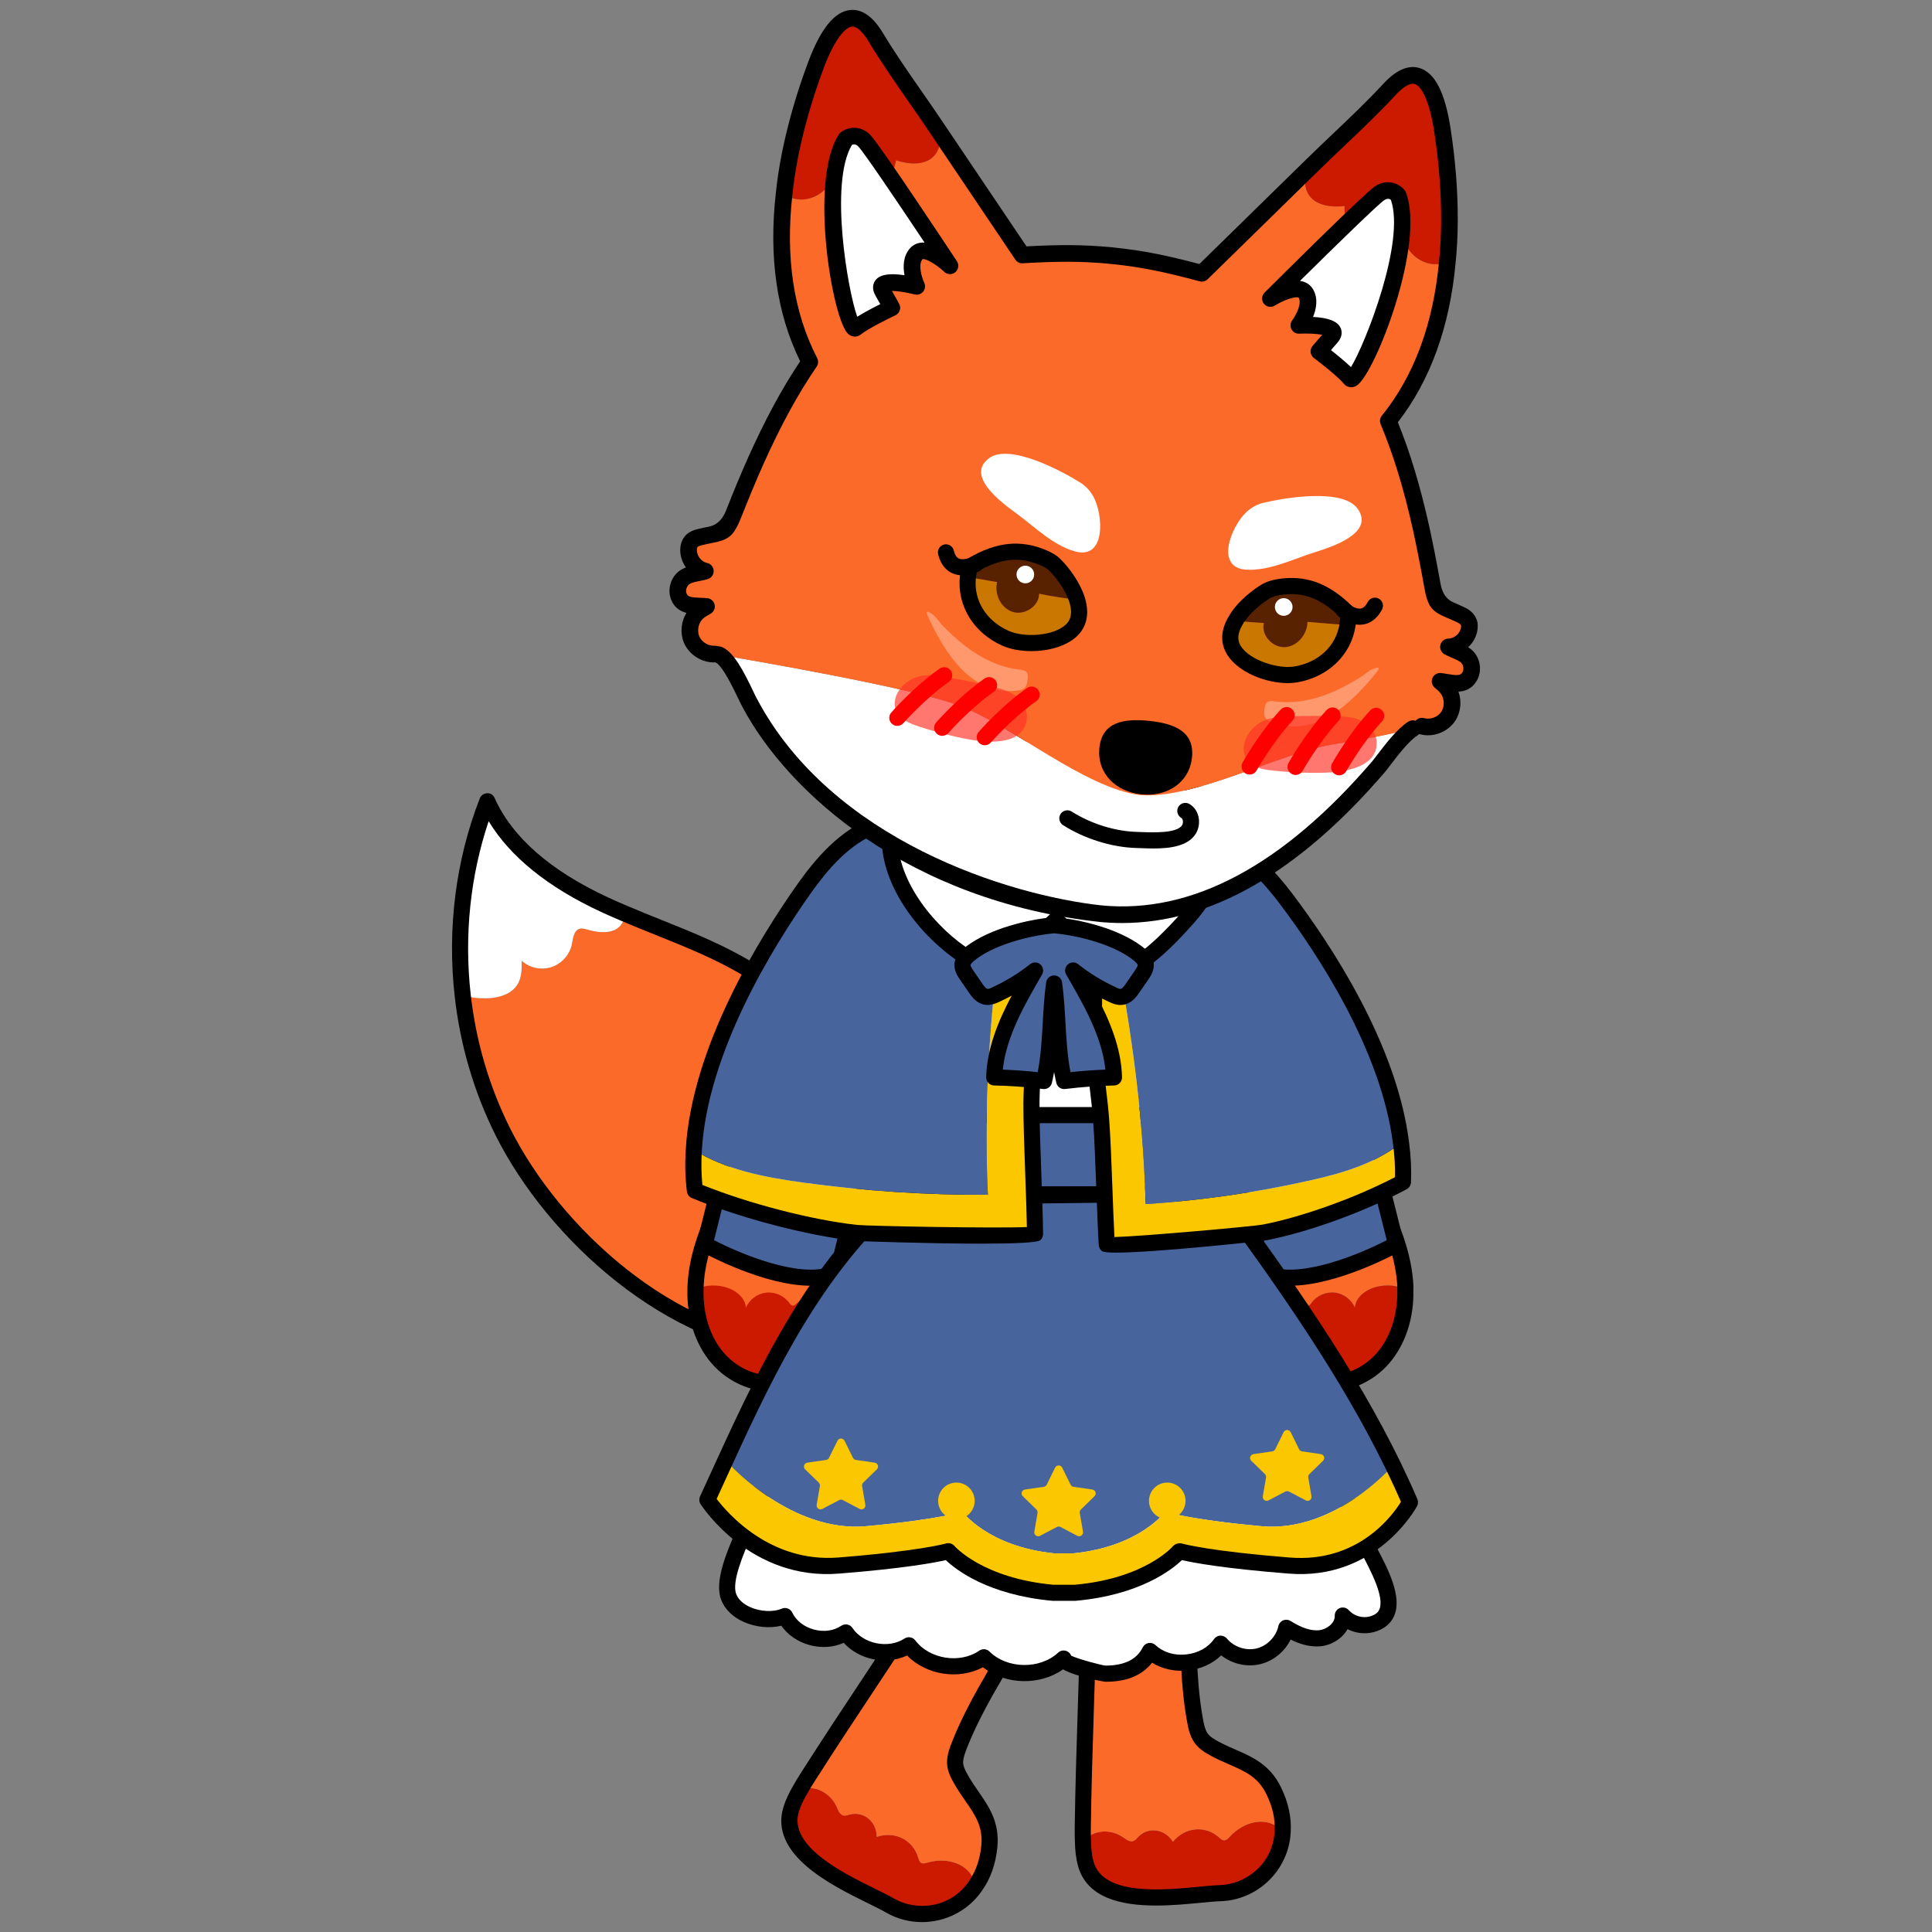 <?xml version="1.0" encoding="UTF-8"?>
<svg xmlns="http://www.w3.org/2000/svg" version="1.1" viewBox="0 0 390 390">
  <rect x="0" y="0" width="390" height="390" fill="#808080" stroke="none"/>
  <defs>
    <style>
      .cls-1 {
        fill: #582200;
      }

      .cls-2 {
        fill: #48649c;
      }

      .cls-3 {
        fill: #ff986c;
      }

      .cls-4 {
        fill: #ff3024;
      }

      .cls-5 {
        fill: #fc6a2a;
      }

      .cls-6 {
        fill: #0d265a;
      }

      .cls-7 {
        fill: #fff;
      }

      .cls-8 {
        fill: #cc1a00;
      }

      .cls-9 {
        opacity: .66;
      }

      .cls-10 {
        fill: red;
      }

      .cls-11 {
        fill: #c97700;
      }

      .cls-12 {
        fill: #fbc700;
      }
    </style>
  </defs>
  <!-- Generator: Adobe Illustrator 28.7.1, SVG Export Plug-In . SVG Version: 1.2.0 Build 142)  -->
  <g>
    <g id="_레이어_1" data-name="레이어_1">
      <g>
        <path class="cls-6" d="M281.433,237.304s-24,23.34-51.227,24.935v-93.165s47.18,49.141,47.18,49.141l4.048,19.089Z"/>
        <path d="M230.206,263.864c-.414,0-.812-.156-1.115-.442-.325-.307-.511-.736-.511-1.183v-93.166c0-.664.404-1.261,1.019-1.508.615-.249,1.32-.098,1.78.382l47.18,49.141c.21.22.356.492.418.791l4.047,19.087c.116.545-.057,1.111-.456,1.5-.998.971-24.75,23.782-52.266,25.394-.032.003-.064.003-.095.003ZM231.832,173.114v87.37c23.177-2.165,43.936-20.191,47.821-23.742l-3.76-17.735-44.06-45.893Z"/>
      </g>
      <g>
        <g>
          <g>
            <path class="cls-5" d="M264.768,262.977c-.188.251-.379.56-.671.573-.322.04-.571-.177-.792-.392-1.632-1.484-3.947-2.164-6.115-1.818-.264.044-.528.087-.766.19.027-1.015.025-2.032.021-3.02-.208-12.559-6.423-24.171-9.116-36.431-1.067-4.88,1.639-7.607,6.526-7.744,3.751-.084,5.807,2.15,8.279,4.726,6.921,7.236,12.675,15.599,16.941,24.634,2.317,4.862,4.211,10.02,4.583,15.385.037.38.045.758.025,1.134-2.129-.902-4.622-.981-6.789-.142-1.694.691-3.31,2.083-3.381,3.909-.694-1.636-2.311-2.858-4.073-3.042-1.789-.215-3.635.613-4.672,2.037Z"/>
            <path class="cls-8" d="M264.098,263.549c.291-.013.482-.322.671-.573,1.037-1.424,2.883-2.252,4.672-2.037,1.762.184,3.379,1.406,4.073,3.042.072-1.826,1.688-3.218,3.381-3.909,2.167-.839,4.66-.76,6.789.142.131,5.003-1.226,10.127-4.485,13.927-3.507,4.076-9.377,6.251-14.484,4.575-2.996-.978-5.516-3.208-6.87-6.042-1.641-3.431-1.515-7.287-1.419-11.144.238-.103.502-.147.766-.19,2.168-.345,4.484.334,6.115,1.818.22.215.47.433.792.392Z"/>
          </g>
          <path d="M268.291,280.895c-1.397,0-2.776-.206-4.085-.635-3.415-1.114-6.27-3.623-7.83-6.886-1.782-3.726-1.68-7.777-1.581-11.696l.005-.191c.025-1,.024-2.001.02-2.972-.126-7.621-2.523-14.822-5.061-22.446-1.474-4.427-2.998-9.005-4.017-13.641-.75-3.427.216-5.581,1.158-6.788,1.432-1.831,3.823-2.846,6.909-2.932,4.436-.143,6.794,2.408,9.333,5.054,7.248,7.576,13.047,16.01,17.403,25.237,2.895,6.076,4.401,11.151,4.735,15.965.041.421.05.881.025,1.342.155,5.711-1.576,11.048-4.873,14.893-3.12,3.625-7.722,5.695-12.142,5.695ZM258.05,261.57l-.004.191c-.094,3.697-.181,7.19,1.264,10.212,1.179,2.464,3.332,4.358,5.909,5.197,4.239,1.4,9.48-.291,12.748-4.088,2.769-3.228,4.222-7.785,4.091-12.824.019-.426.012-.722-.017-1.021-.31-4.438-1.717-9.14-4.432-14.843-4.21-8.915-9.811-17.058-16.649-24.208-2.456-2.562-4.167-4.218-7.068-4.226-1.446.042-3.399.368-4.43,1.686-.745.953-.928,2.329-.544,4.088.983,4.47,2.48,8.963,3.926,13.311,2.505,7.521,5.094,15.295,5.229,23.441.004,1.021.005,2.053-.022,3.086Z"/>
        </g>
        <g>
          <path class="cls-2" d="M278.25,236.94l3.573,14.238s-17.921,9.972-26.786,5.679l-3.491-14.157,26.704-5.761Z"/>
          <path d="M260.422,259.54c-2.218,0-4.304-.355-6.093-1.22-.437-.212-.756-.603-.871-1.074l-3.49-14.155c-.106-.426-.033-.879.2-1.249.233-.373.606-.638,1.036-.73l26.703-5.761c.855-.175,1.706.344,1.92,1.193l3.572,14.237c.179.714-.144,1.461-.787,1.818-.618.344-12.609,6.941-22.19,6.941ZM256.421,255.679c6.379,2.353,18.173-2.567,23.516-5.335l-2.882-11.482-23.529,5.076,2.895,11.741Z"/>
        </g>
      </g>
      <g>
        <path class="cls-7" d="M272.038,207.607c3.351,5.934,6.798,12.078,7.489,18.858.416,4.078-.314,9.757-3.219,12.93-5.58,6.094-19.098,7.691-25.564,2.326-3.137-2.603-4.395-6.784-5.413-10.732-4.476-17.353-7.394-35.108-8.708-52.98-.242-3.294-.283-7.015,2.018-9.384,8.319-8.565,14.181,4.369,17.203,9.879,5.337,9.734,10.736,19.436,16.194,29.103Z"/>
        <path d="M261.477,246.584c-4.493,0-8.825-1.167-11.772-3.612-3.477-2.884-4.845-7.301-5.949-11.575-4.491-17.42-7.436-35.341-8.754-53.268-.287-3.906-.187-7.898,2.472-10.637,2.469-2.543,5.033-3.636,7.625-3.277,5.367.759,9.032,7.634,11.458,12.183l.712,1.324c5.303,9.671,10.749,19.458,16.185,29.085h0c3.263,5.778,6.961,12.326,7.69,19.492.433,4.245-.261,10.508-3.637,14.195-3.636,3.969-9.979,6.089-16.03,6.089ZM244.136,167.4c-1.369,0-2.792.775-4.329,2.358-1.852,1.909-1.777,5.199-1.563,8.133,1.305,17.734,4.218,35.463,8.661,52.694.97,3.76,2.146,7.621,4.876,9.884,5.553,4.604,18.197,3.432,23.328-2.17,2.48-2.707,3.193-7.812,2.801-11.67-.662-6.486-4.03-12.453-7.288-18.222h0c-5.442-9.639-10.895-19.437-16.203-29.119l-.73-1.358c-1.989-3.729-5.315-9.967-9.045-10.494-.169-.024-.337-.036-.508-.036Z"/>
      </g>
      <g>
        <g>
          <path class="cls-5" d="M115.429,190.663c-.443,2.095-2.082,3.896-4.118,4.559-2.036.663-4.431.17-6.013-1.291.04,1.577.031,3.199-.713,4.574-1.457,2.667-5.034,3.192-8.044,2.976-1.053-.08-2.12-.293-3.144-.618,1.073,9.618,3.814,19.039,8.152,27.695,10.633,21.145,34.221,42.004,58.823,43.613,25.711,1.711,22.088-30.197,15.59-46.525-4.845-12.195-13.38-22.983-24.592-29.814-7.888-4.838-16.722-7.771-25.224-11.407-.048.715-.218,1.416-.6,2.004-1.333,2.172-4.531,1.948-6.992,1.207-.523-.134-1.063-.307-1.569-.148-1.184.348-1.315,1.956-1.553,3.173Z"/>
          <path class="cls-7" d="M122.019,182.61c-9.759-4.527-19.267-11.062-23.654-20.852-4.811,12.361-6.445,25.925-4.97,39.106,1.025.324,2.091.537,3.144.618,3.01.216,6.587-.309,8.044-2.976.744-1.375.753-2.998.713-4.574,1.582,1.46,3.977,1.953,6.013,1.291,2.036-.663,3.675-2.464,4.118-4.559.238-1.217.369-2.824,1.553-3.173.506-.159,1.046.014,1.569.148,2.46.741,5.659.965,6.992-1.207.382-.588.552-1.289.6-2.004-1.4-.594-2.773-1.178-4.124-1.818Z"/>
        </g>
        <path d="M162.327,273.867c-.672,0-1.36-.024-2.065-.071-25.649-1.678-49.684-23.658-60.167-44.505-4.407-8.799-7.206-18.3-8.315-28.246-1.527-13.641.226-27.431,5.07-39.876.238-.61.819-1.019,1.474-1.035.714-.064,1.258.363,1.524.961,3.543,7.907,11.232,14.65,22.854,20.041,1.343.635,2.697,1.209,4.075,1.795,2.274.973,4.567,1.893,6.86,2.813,6.239,2.503,12.689,5.093,18.578,8.706,11.141,6.785,20.112,17.653,25.255,30.599,3.744,9.41,8.62,30.234.271,41.705-3.439,4.724-8.619,7.113-15.416,7.113ZM98.64,165.771c-3.705,11.039-4.959,23.03-3.629,34.912h0c1.068,9.564,3.755,18.697,7.99,27.149,10.066,20.016,33.041,41.12,57.474,42.719,6.634.423,11.559-1.479,14.638-5.713,6.97-9.574,3.422-28.32-.664-38.588-4.884-12.295-13.382-22.603-23.927-29.027-5.66-3.471-11.981-6.008-18.095-8.461-2.315-.93-4.631-1.859-6.923-2.839-1.417-.601-2.81-1.193-4.18-1.842-10.715-4.971-18.328-11.12-22.684-18.309Z"/>
      </g>
      <g>
        <path class="cls-6" d="M142.642,237.304s24,23.34,51.227,24.935v-93.165l-47.18,49.141-4.048,19.089Z"/>
        <path d="M193.87,263.864c-.032,0-.064,0-.095-.003-27.516-1.612-51.269-24.422-52.266-25.394-.4-.389-.573-.955-.456-1.5l4.047-19.087c.062-.299.208-.572.418-.791l47.18-49.141c.458-.48,1.16-.631,1.78-.382.615.247,1.019.844,1.019,1.508v93.166c0,.447-.185.876-.511,1.183-.303.286-.701.442-1.115.442ZM144.423,236.742c3.885,3.551,24.643,21.578,47.821,23.742v-87.37l-44.06,45.893-3.76,17.735Z"/>
      </g>
      <g>
        <g>
          <g>
            <path class="cls-5" d="M140.443,259.054c-.037.38-.044.787-.052,1.165,2.129-.902,4.622-.981,6.789-.142,1.692.662,3.31,2.083,3.381,3.909.694-1.636,2.311-2.858,4.073-3.042,1.789-.215,3.635.613,4.672,2.037.188.251.378.531.671.573.322.04.57-.206.792-.392,1.632-1.484,3.947-2.164,6.115-1.818.264.044.528.087.766.19-.027-1.015-.025-2.032-.021-3.02.208-12.559,6.423-24.171,9.116-36.431,1.067-4.88-1.641-7.636-6.526-7.744-3.751-.084-5.807,2.15-8.279,4.726-6.921,7.236-12.675,15.599-16.941,24.634-2.317,4.862-4.211,10.02-4.556,15.354Z"/>
            <path class="cls-8" d="M147.18,260.077c-2.167-.839-4.66-.76-6.789.142-.131,5.003,1.228,10.156,4.485,13.927,3.507,4.076,9.377,6.251,14.484,4.575,2.996-.978,5.516-3.208,6.87-6.042,1.641-3.431,1.514-7.316,1.419-11.144-.238-.103-.502-.147-.766-.19-2.168-.345-4.484.334-6.115,1.818-.222.187-.47.433-.792.392-.293-.042-.482-.322-.671-.573-1.037-1.424-2.883-2.252-4.672-2.037-1.762.184-3.379,1.406-4.073,3.042-.072-1.826-1.689-3.247-3.381-3.909Z"/>
          </g>
          <path d="M155.785,280.901c-4.423,0-9.024-2.072-12.141-5.695-3.299-3.819-5.032-9.156-4.877-15.028.009-.458.02-.884.058-1.281.306-4.737,1.802-9.804,4.706-15.896,4.356-9.228,10.155-17.661,17.234-25.06,2.706-2.821,5.028-5.355,9.489-5.228,3.076.069,5.465,1.073,6.905,2.904.95,1.209,1.925,3.371,1.172,6.811-1.019,4.642-2.543,9.217-4.016,13.644-2.539,7.624-4.935,14.824-5.062,22.467-.004.953-.005,1.953.02,2.951v.003l-1.625.04,1.63.153c.098,3.919.2,7.968-1.581,11.694-1.559,3.258-4.413,5.769-7.833,6.886-1.307.429-2.686.635-4.081.635ZM170.023,215.964c-2.854,0-4.493,1.707-6.745,4.054-6.999,7.317-12.599,15.459-16.809,24.375-2.722,5.713-4.12,10.402-4.403,14.766-.034.37-.04.709-.046,1.027-.135,5.136,1.318,9.691,4.088,12.895,3.269,3.805,8.512,5.496,12.746,4.094,2.581-.842,4.734-2.736,5.91-5.197,1.445-3.022,1.358-6.512,1.265-10.209l1.621-.236-1.625.042c-.028-1.029-.026-2.061-.022-3.067.136-8.164,2.724-15.941,5.229-23.462,1.446-4.348,2.943-8.841,3.926-13.313.386-1.765.2-3.146-.553-4.104-1.036-1.318-2.976-1.633-4.421-1.664h-.16Z"/>
        </g>
        <g>
          <path class="cls-2" d="M145.826,236.94l-3.573,14.238s17.921,9.972,26.786,5.679l3.491-14.157-26.704-5.761Z"/>
          <path d="M163.652,259.54c-9.581,0-21.572-6.597-22.19-6.941-.643-.357-.966-1.103-.787-1.818l3.574-14.237c.214-.849,1.065-1.371,1.92-1.193l26.703,5.761c.43.093.803.357,1.036.73.233.37.306.823.2,1.249l-3.49,14.155c-.115.471-.434.863-.871,1.074-1.788.865-3.877,1.22-6.094,1.22ZM144.138,250.344c5.344,2.768,17.131,7.682,23.517,5.335l2.895-11.741-23.531-5.076-2.882,11.482Z"/>
        </g>
      </g>
      <g>
        <path class="cls-7" d="M152.038,207.607c-3.351,5.934-6.798,12.078-7.489,18.858-.416,4.078.314,9.757,3.219,12.93,5.58,6.094,19.098,7.691,25.564,2.326,3.137-2.603,4.395-6.784,5.413-10.732,4.476-17.353,7.394-35.108,8.708-52.98.242-3.294.283-7.015-2.018-9.384-8.319-8.565-14.181,4.369-17.203,9.879-5.337,9.734-10.736,19.436-16.194,29.103Z"/>
        <path d="M162.599,246.584c-6.051,0-12.392-2.117-16.03-6.089-3.378-3.689-4.071-9.953-3.637-14.195.729-7.166,4.427-13.714,7.69-19.492,5.435-9.628,10.881-19.413,16.185-29.085l.712-1.324c2.427-4.549,6.092-11.424,11.458-12.183,2.592-.359,5.156.734,7.624,3.277,2.659,2.739,2.76,6.731,2.473,10.637-1.318,17.927-4.263,35.848-8.754,53.265-1.103,4.276-2.472,8.693-5.95,11.577-2.945,2.445-7.279,3.612-11.771,3.612ZM179.94,167.4c-.171,0-.339.012-.508.036-3.73.527-7.056,6.765-9.045,10.494l-.73,1.358c-5.308,9.683-10.761,19.48-16.203,29.119h0c-3.258,5.769-6.626,11.736-7.288,18.222-.393,3.858.32,8.96,2.801,11.67,5.128,5.599,17.774,6.777,23.327,2.17,2.731-2.263,3.907-6.123,4.877-9.886,4.443-17.228,7.357-34.957,8.661-52.691.214-2.935.29-6.224-1.564-8.133-1.536-1.582-2.959-2.358-4.328-2.358ZM152.038,207.607h.026-.026Z"/>
      </g>
      <g>
        <g>
          <path class="cls-8" d="M187.365,375.948c3.388-.959,7.431-.049,8.99,3.031.273.535.422,1.116.535,1.755-4.103,5.972-11.781,7.089-17.274,3.899-5.47-3.176-22.955-9.421-19.912-19.385.443-1.436,1.11-2.774,1.888-4.084,1.131-.237,2.24-.285,3.255-.024,1.662.498,3.217,1.784,3.977,3.434.366.796.691,1.811,1.54,1.928.39.037.802-.115,1.218-.224,2.816-.702,5.389,1.457,5.403,4.519,3.616-1.226,7.264.581,8.335,4.091.153.42.252.929.597,1.142.391.241.949.057,1.448-.082Z"/>
          <path class="cls-5" d="M199.704,372.786c-.329,3.257-1.366,5.912-2.815,7.948-.113-.64-.262-1.22-.535-1.755-1.559-3.08-5.602-3.99-8.99-3.031-.499.139-1.057.323-1.448.082-.345-.213-.443-.722-.597-1.142-1.071-3.511-4.719-5.317-8.335-4.091-.014-3.061-2.587-5.221-5.403-4.519-.417.109-.829.261-1.218.224-.849-.117-1.174-1.133-1.54-1.928-.759-1.65-2.315-2.936-3.977-3.434-1.014-.26-2.123-.213-3.255.024.482-.883,1.033-1.723,1.56-2.577,9.653-15.16,19.876-29.805,29.268-45.004,2.512-4.065,6.021-11.543,10.349-13.305,3.674-1.474,12.538,5.874,14.413,8.905-5.774,14.382-17.559,28.265-23.333,42.647-.539,1.336-1.092,2.744-1.054,4.07.075,1.267.662,2.322,1.221,3.319,2.584,4.608,6.311,7.522,5.688,13.568Z"/>
        </g>
        <path d="M186.103,388c-2.498,0-5.019-.632-7.304-1.961-.909-.527-2.161-1.141-3.594-1.847-7.474-3.678-19.985-9.836-17.056-19.418.434-1.408,1.078-2.81,2.03-4.414.373-.683.783-1.339,1.196-1.995l.394-.632c4.185-6.573,8.529-13.128,12.73-19.466,5.512-8.32,11.212-16.92,16.538-25.539.468-.759.973-1.638,1.511-2.577,2.487-4.34,5.584-9.741,9.609-11.379,4.898-1.969,14.474,6.43,16.408,9.556l.433.699-.307.762c-2.94,7.322-7.441,14.57-11.794,21.578-4.279,6.888-8.705,14.012-11.539,21.072-.431,1.069-.966,2.392-.937,3.416.052.852.519,1.688,1.015,2.57.639,1.141,1.375,2.204,2.087,3.231,2.124,3.067,4.32,6.24,3.799,11.3-.339,3.369-1.384,6.303-3.107,8.722-2.806,4.086-7.416,6.325-12.111,6.325ZM203.944,301.69c-.216,0-.406.032-.57.095-2.978,1.215-5.884,6.282-8.005,9.982-.558.974-1.081,1.884-1.567,2.67-5.351,8.664-11.067,17.285-16.592,25.626-4.193,6.325-8.529,12.869-12.687,19.397l-.393.632c-.382.609-.765,1.217-1.11,1.85l-.03.053c-.824,1.389-1.375,2.575-1.732,3.731-2.118,6.936,8.839,12.326,15.385,15.549,1.512.744,2.83,1.395,3.789,1.953,4.488,2.604,11.367,2.043,15.117-3.416,1.406-1.974,2.255-4.385,2.536-7.19.4-3.866-1.205-6.184-3.238-9.119-.754-1.088-1.535-2.215-2.249-3.488-.591-1.056-1.33-2.371-1.426-4.02-.052-1.752.626-3.427,1.17-4.774,2.939-7.32,7.44-14.568,11.793-21.575,4.115-6.624,8.366-13.467,11.206-20.26-2.318-2.966-8.726-7.698-11.396-7.698Z"/>
      </g>
      <g>
        <g>
          <path class="cls-8" d="M236.762,371.775c2.432-2.943,6.485-3.359,9.241-.935.351.312.703.658,1.108.658.459,0,.838-.416,1.189-.796,2.378-2.597,6.296-3.947,9.241-2.147.513.312.946.727,1.378,1.212-.351,7.237-6.296,12.223-12.646,12.396-6.323.173-24.481,4.051-27.129-6.059-.378-1.454-.513-2.943-.54-4.467.838-.796,1.756-1.42,2.756-1.697,1.675-.485,3.675-.173,5.188.831.73.485,1.54,1.177,2.297.831.378-.173.648-.519.946-.831,2.027-2.078,5.35-1.593,6.971,1.004Z"/>
          <path class="cls-5" d="M257.136,361.526c1.432,2.943,1.945,5.748,1.783,8.241-.432-.485-.865-.9-1.378-1.212-2.945-1.801-6.863-.45-9.241,2.147-.351.381-.73.796-1.189.796-.405,0-.757-.346-1.108-.658-2.756-2.424-6.809-2.008-9.241.935-1.621-2.597-4.945-3.082-6.971-1.004-.297.312-.567.658-.946.831-.757.346-1.567-.346-2.297-.831-1.513-1.004-3.513-1.316-5.188-.831-1,.277-1.918.9-2.756,1.697-.054-.97-.027-1.974-.027-2.978.243-17.971,1.243-35.803,1.243-53.67,0-4.813-.946-13.019,1.81-16.759,2.351-3.186,13.753-1.627,16.942,0,2.648,15.27-.081,33.275,2.567,48.545.243,1.42.513,2.874,1.243,3.982.73,1.073,1.783,1.662,2.783,2.216,4.621,2.528,9.322,3.082,11.97,8.553Z"/>
        </g>
        <path d="M233.388,384.658c-6.965,0-14.065-1.461-15.817-8.143-.369-1.421-.557-2.953-.591-4.821-.041-.752-.037-1.522-.032-2.3l.003-.736c.106-7.799.356-15.663.598-23.271.318-9.966.646-20.273.646-30.398,0-.9-.033-1.919-.07-3.006-.164-5.004-.369-11.233,2.198-14.719,3.189-4.324,15.716-2.154,18.99-.482l.724.368.139.802c1.348,7.775,1.327,16.304,1.307,24.555-.02,8.108-.04,16.494,1.261,23.991.233,1.368.468,2.562.998,3.363.5.738,1.334,1.201,2.215,1.691,1.133.619,2.281,1.117,3.399,1.604,3.449,1.5,7.015,3.054,9.245,7.661,1.482,3.043,2.136,6.092,1.942,9.056-.367,7.584-6.616,13.708-14.224,13.914-1.045.029-2.425.164-4.006.318-2.6.251-5.746.553-8.923.553ZM228.114,298.006c-2.465,0-4.552.344-5.175,1.191-1.897,2.572-1.704,8.415-1.564,12.681.037,1.125.071,2.181.071,3.112,0,10.178-.329,20.509-.647,30.501-.242,7.592-.492,15.444-.597,23.189l-.004.736c-.004.72-.011,1.434.029,2.13l.003.061c.028,1.62.183,2.916.487,4.086,1.846,7.052,14.012,5.875,21.281,5.176,1.67-.161,3.125-.302,4.23-.331,5.188-.14,10.746-4.237,11.067-10.85.157-2.419-.389-4.917-1.622-7.449-1.707-3.527-4.315-4.663-7.616-6.1-1.191-.519-2.421-1.053-3.673-1.739-1.074-.598-2.4-1.336-3.348-2.731-.888-1.347-1.204-2.89-1.499-4.62-1.348-7.769-1.327-16.301-1.307-24.549.019-7.804.038-15.862-1.118-23.134-2.122-.802-5.867-1.36-8.999-1.36Z"/>
      </g>
      <g>
        <path class="cls-7" d="M174.986,216.124c2.499,8.052,6.452,16.376,13.624,19.987,3.879,1.953,8.273,2.291,12.553,2.545,6.415.381,12.836.641,19.26.781,5.312.116,10.817.109,15.669-2.209,7.031-3.359,11.447-10.992,14.149-18.71,3.219-9.198,4.608-19.058,4.751-28.88.145-9.915-1.596-21.074-9.125-26.851-2.478-1.901-5.39-3.042-8.317-3.953-17.244-5.371-39.726-3.785-54.949,7.34-14.315,10.461-12.383,34.584-7.614,49.951Z"/>
        <path d="M223.209,241.098c-.935,0-1.876-.016-2.822-.037-6.44-.14-12.94-.402-19.32-.783-4.833-.286-9.161-.688-13.188-2.715-6.334-3.189-11.06-10.043-14.447-20.956h0c-5.338-17.203-6.391-41.078,8.209-51.746,16.666-12.177,40.333-12.583,56.392-7.58,2.609.812,5.969,2.026,8.824,4.215,6.675,5.123,9.959,14.599,9.762,28.165-.159,10.774-1.788,20.663-4.843,29.393-3.481,9.947-8.522,16.555-14.984,19.638-4.213,2.014-8.815,2.405-13.582,2.405ZM176.538,215.644c3.111,10.024,7.3,16.243,12.803,19.013,3.472,1.749,7.452,2.109,11.919,2.376,6.34.376,12.8.638,19.199.778,5.569.124,10.531.053,14.932-2.051,7.039-3.363,11.126-11.524,13.316-17.78,2.94-8.398,4.508-17.943,4.66-28.367.183-12.482-2.674-21.075-8.489-25.538-2.433-1.867-5.314-2.914-7.81-3.692-15.285-4.759-37.757-4.409-53.507,7.101-14.132,10.327-11.063,35.13-7.021,48.158h0Z"/>
      </g>
      <g>
        <g>
          <g>
            <path class="cls-2" d="M213.236,225.101c-8.898,0-17.796,0-26.693,0h-7.855l1.685,16.011h65.727l1.685-16.011c-11.516,0-23.032,0-34.548,0Z"/>
            <path d="M246.099,242.739h-65.726c-.832,0-1.53-.627-1.617-1.455l-1.686-16.013c-.049-.458.101-.916.409-1.257s.748-.537,1.208-.537h69.097c.46,0,.9.193,1.208.537.308.341.456.799.409,1.257l-1.684,16.013c-.087.828-.785,1.455-1.617,1.455ZM181.836,239.489h62.8l1.342-12.763h-65.484l1.343,12.763Z"/>
          </g>
          <g>
            <path class="cls-7" d="M245.382,241.113h-64.143c-5.581,12.077-11.998,24.04-16.831,36.424-3.96,10.149-9.381,19.651-13.367,29.788-1.42,3.61-5.316,11.108-3.988,14.911,1.437,4.115,7.854,5.533,11.405,3.984,2.076,4.337,8.294,6.015,12.27,3.311,2.666,4.005,8.723,5.238,12.742,2.594,3.402,4.501,10.495,5.634,15.131,2.419,4.216,4.17,11.76,4.289,16.106.255-.989.918,7.672,3.034,8.316,3.047,3.712.076,7.323-.992,9.116-4.582,3.949,3.718,11.165,2.974,14.272-1.473,1.792,2.185,4.877,3.218,7.623,2.555s5.019-2.992,5.615-5.754c2.039,1.271,4.362,2.342,6.754,2.114s4.75-2.184,4.658-4.585c1.429,1.623,3.816,2.331,5.898,1.749,7.836-2.188-.335-13.656-2.209-18.132-3.23-7.714-6.425-15.442-9.642-23.162-3.219-7.724-6.459-15.439-9.774-23.122-1.017-2.356-8.193-22.341-9.952-22.341Z"/>
            <path d="M223.389,339.476c-.132,0-.266-.003-.4-.005-.067,0-5.625-.931-8.399-2.487-4.702,3.318-11.649,3.154-16.167-.429-4.872,2.609-11.457,1.582-15.319-2.368-4.247,1.979-9.644.889-12.796-2.562-2.053.931-4.471,1.101-6.851.463-2.405-.651-4.43-2.046-5.736-3.916-2.326.572-5.138.31-7.541-.746-2.312-1.008-3.967-2.662-4.663-4.652-1.298-3.721,1.227-9.556,3.071-13.816.361-.836.689-1.59.938-2.226,1.997-5.078,4.377-10.053,6.678-14.864,2.317-4.845,4.713-9.857,6.688-14.92,3.25-8.328,7.253-16.555,11.126-24.51,1.948-4.004,3.891-7.997,5.744-12.006.265-.574.842-.942,1.475-.942h64.144c1.699,0,2.841.849,10.166,20.032.615,1.612,1.073,2.813,1.278,3.289,3.318,7.687,6.56,15.409,9.782,23.139l3.854,9.267c1.925,4.634,3.849,9.265,5.786,13.893.341.815.904,1.868,1.534,3.059,2.376,4.493,5.334,10.085,3.648,14.007-.692,1.609-2.048,2.704-4.034,3.26-1.793.495-3.737.262-5.381-.569-1.084,1.964-3.309,3.252-5.455,3.459-2.249.191-4.343-.511-6.028-1.365-1.193,2.432-3.463,4.324-6.114,4.964-2.732.67-5.707-.042-7.898-1.768-1.745,1.691-4.124,2.779-6.764,3.051-2.615.265-5.147-.296-7.193-1.575-1.966,2.525-5.095,3.842-9.173,3.842ZM216.226,334.217c1.481.712,5.961,1.892,6.916,2.009,3.75-.019,6.282-1.167,7.543-3.689.229-.458.663-.783,1.17-.873.499-.082,1.025.064,1.399.418,1.537,1.448,3.785,2.151,6.168,1.889,2.384-.246,4.446-1.379,5.656-3.112.291-.418.761-.675,1.27-.693.499.019.996.201,1.319.595,1.389,1.696,3.852,2.517,5.985,2.003,2.133-.516,3.944-2.374,4.407-4.517.111-.516.468-.947.955-1.154.49-.204,1.047-.161,1.494.119,2.301,1.432,4.11,2.019,5.741,1.874,1.549-.148,3.244-1.424,3.187-2.906-.026-.685.382-1.315,1.021-1.572.638-.251,1.368-.079,1.823.437,1.016,1.156,2.76,1.672,4.239,1.257,1.339-.373,1.737-.984,1.921-1.41,1.072-2.493-1.7-7.735-3.535-11.202-.683-1.294-1.287-2.44-1.657-3.326-1.938-4.628-3.865-9.265-5.79-13.901l-3.853-9.265c-3.217-7.714-6.453-15.425-9.766-23.102-.213-.492-.691-1.741-1.331-3.416-1.518-3.975-6.002-15.716-7.669-17.942h-62.564c-1.729,3.713-3.53,7.412-5.335,11.12-3.844,7.899-7.818,16.065-11.019,24.269-2.02,5.176-4.443,10.244-6.785,15.142-2.277,4.761-4.631,9.683-6.584,14.652-.261.662-.603,1.453-.982,2.326-1.445,3.342-3.865,8.931-2.985,11.453.394,1.127,1.422,2.101,2.895,2.744,2.051.9,4.652,1.016,6.326.286.806-.347,1.74,0,2.116.789.785,1.638,2.382,2.887,4.38,3.427,2.005.537,4.01.262,5.511-.759.36-.243.8-.336,1.227-.251.426.082.8.333,1.041.693,2.151,3.234,7.249,4.271,10.495,2.138.714-.479,1.674-.307,2.19.376,2.861,3.787,9.013,4.766,12.906,2.064.643-.439,1.514-.368,2.071.18,3.571,3.533,10.178,3.639,13.857.222h0c.66-.614,1.687-.572,2.298.085.146.156.254.336.327.524ZM245.382,242.739h.026-.026Z"/>
          </g>
          <g>
            <g>
              <path class="cls-2" d="M246.089,240.857c12.6,17.261,25.743,35.688,35.119,54.954,0,0-11.625,13.63-26.583,12.275-14.931-1.382-19.402-2.927-19.402-2.927,0,0-5.149,7.045-18.508,8.4h-3.929c-13.359-1.355-18.508-8.4-18.508-8.4,0,0-4.471,1.545-19.429,2.927-14.931,1.355-27.396-12.275-27.396-12.275l-1.219-.569c9.051-19.808,18.155-38.533,34.712-53.572l65.143-.813Z"/>
              <path class="cls-12" d="M191.432,313.126s-5.121,1.545-22.139,2.899c-17.017,1.382-26.502-13.278-26.502-13.278,1.165-2.52,2.303-5.013,3.441-7.506l1.219.569s12.465,13.63,27.396,12.275c14.958-1.382,19.429-2.927,19.429-2.927,0,0,5.149,7.045,18.508,8.4h3.929c13.359-1.355,18.508-8.4,18.508-8.4,0,0,4.471,1.545,19.402,2.927,14.958,1.355,26.583-12.275,26.583-12.275,1.192,2.466,2.358,4.959,3.414,7.452,0,0-7.398,14.145-24.415,12.763-15.69-1.246-21.245-2.656-22.03-2.872h-.135c-.352.406-6.287,7.045-21.055,8.373h-4.471c-15.229-1.382-21.082-8.4-21.082-8.4Z"/>
            </g>
            <path d="M212.514,323.151c-13.016-1.175-19.531-6.258-21.593-8.219-2.186.5-8.312,1.667-21.497,2.715-17.811,1.485-27.589-13.385-27.997-14.015-.303-.468-.344-1.061-.11-1.567,1.164-2.517,2.301-5.007,3.437-7.5,9.495-20.781,18.689-39.196,35.099-54.1.294-.267.675-.415,1.073-.421l65.143-.812c.568-.021,1.023.241,1.334.667,13.287,18.201,25.982,36.121,35.267,55.201,0,.003.001.003.001.003,1.428,2.953,2.523,5.343,3.448,7.529.189.447.168.955-.057,1.387-.079.151-8.104,15.11-25.986,13.628-13.193-1.048-19.304-2.212-21.493-2.718-2.057,1.971-8.528,7.058-21.452,8.217l-4.616.005ZM191.43,311.502c.475,0,.938.206,1.252.585.05.058,5.715,6.526,19.979,7.82l4.324-.005c14.023-1.268,19.594-7.544,19.824-7.812.405-.468,1.211-.67,1.799-.503.57.156,6.019,1.572,21.726,2.821,13.874,1.127,20.83-8.587,22.471-11.252-.835-1.934-1.819-4.067-3.062-6.634-9.053-18.603-21.459-36.182-34.474-54.029l-63.684.794c-15.671,14.422-24.619,32.377-33.873,52.629-1.01,2.215-2.019,4.425-3.047,6.655,2.122,2.808,10.762,12.895,24.498,11.837,16.514-1.315,21.754-2.824,21.804-2.839.153-.045.308-.066.463-.066Z"/>
          </g>
          <path class="cls-12" d="M170.479,290.831l1.697,3.44c.115.234.338.396.596.433l3.796.552c.649.094.909.892.439,1.35l-2.747,2.677c-.187.182-.272.444-.228.701l.648,3.78c.111.647-.568,1.14-1.149.835l-3.395-1.785c-.231-.121-.506-.121-.737,0l-3.395,1.785c-.581.305-1.26-.188-1.149-.835l.648-3.78c.044-.257-.041-.519-.228-.701l-2.747-2.677c-.47-.458-.211-1.256.439-1.35l3.796-.552c.258-.037.481-.199.596-.433l1.697-3.44c.29-.588,1.129-.588,1.42,0Z"/>
          <path class="cls-12" d="M214.415,296.258l1.697,3.44c.115.234.338.396.596.433l3.796.552c.649.094.909.892.439,1.35l-2.747,2.677c-.187.182-.272.444-.228.701l.648,3.78c.111.647-.568,1.14-1.149.835l-3.395-1.785c-.231-.121-.506-.121-.737,0l-3.395,1.785c-.581.305-1.26-.188-1.149-.835l.648-3.78c.044-.257-.041-.519-.228-.701l-2.747-2.677c-.47-.458-.211-1.256.439-1.35l3.796-.552c.258-.037.481-.199.596-.433l1.697-3.44c.29-.588,1.129-.588,1.42,0Z"/>
          <path class="cls-12" d="M260.54,289.108l1.697,3.44c.115.234.338.396.596.433l3.796.552c.649.094.909.892.439,1.35l-2.747,2.677c-.187.182-.272.444-.228.701l.648,3.78c.111.647-.568,1.14-1.149.835l-3.395-1.785c-.231-.121-.506-.121-.737,0l-3.395,1.785c-.581.305-1.26-.188-1.149-.835l.648-3.78c.044-.257-.041-.519-.228-.701l-2.747-2.677c-.47-.458-.211-1.256.439-1.35l3.796-.552c.258-.037.481-.199.596-.433l1.697-3.44c.29-.588,1.129-.588,1.42,0Z"/>
          <circle class="cls-12" cx="193.062" cy="302.968" r="3.689"/>
          <circle class="cls-12" cx="235.626" cy="302.968" r="3.689"/>
        </g>
        <g>
          <g>
            <path class="cls-12" d="M140.055,232.124c-.167,2.793-.111,5.53.222,8.211,9.304,3.866,22.58,7.449,32.551,8.549,2.527.254,36.107.903,36.107.226-.056-6.772-.75-19.61-.722-26.41.056-6.461,1.055-13.628.25-20.061-.528-4.063-.861-7.364-.5-11.512.25-2.68,1.278-8.07-1.278-10.045-.861-.649-2-.762-3.055-.818-.139,0-.278-.028-.417,0-3.083,20.174-4.749,40.602-3.805,60.918-12.526.056-25.052-.762-37.467-2.483-7.582-1.044-15.442-2.539-21.886-6.574Z"/>
            <path class="cls-2" d="M140.055,232.124c6.444,4.035,14.304,5.53,21.886,6.574,12.415,1.721,24.941,2.539,37.467,2.483-.944-20.315.722-40.743,3.805-60.918-2.639-.113-8.388.451-10.165-.931-1.5-1.157-.861-4.091-.861-5.812-3.138-5.784-9.221-9.198-15.331-6.969-6.083,2.229-10.665,7.421-14.47,12.753-10.165,14.362-21.247,34.536-22.33,52.82Z"/>
          </g>
          <path d="M198.113,251.051c-10.864,0-25.235-.529-25.448-.55-9.751-1.077-23.32-4.639-33.012-8.667-.541-.222-.918-.72-.99-1.299-.336-2.704-.411-5.486-.233-8.505h0c1.221-20.602,14.701-42.466,22.627-53.665,3.492-4.893,8.375-10.825,15.238-13.341,6.463-2.354,13.577.822,17.32,7.72.13.238.197.504.197.775,0,.405-.03.872-.066,1.367-.067.973-.193,2.783.294,3.158.888.691,4.814.626,6.702.594.906-.015,1.739-.024,2.401-.005.192-.015.351-.005.456.001,1.384.074,2.835.224,4.063,1.147,2.972,2.298,2.411,7.166,2.039,10.388l-.122,1.107c-.355,4.078-.003,7.327.495,11.153.552,4.406.288,9.082.036,13.603-.128,2.27-.254,4.515-.273,6.679-.016,3.673.184,9.172.377,14.488.163,4.464.32,8.807.345,11.895.004.463-.202.929-.548,1.241-.597.54-5.674.714-11.9.714ZM141.785,239.193c9.366,3.774,22.05,7.063,31.222,8.074,2.403.241,28.197.714,34.284.429-.052-2.9-.187-6.594-.324-10.376-.195-5.351-.394-10.881-.38-14.629.02-2.22.148-4.517.278-6.841.246-4.377.499-8.903-.015-13.009-.504-3.877-.89-7.451-.507-11.857l.128-1.188c.253-2.19.724-6.266-.781-7.429-.48-.361-1.362-.438-2.147-.48-.128.022-.266.007-.398.001-.634-.03-1.45-.015-2.349.003-3.94.06-7.091.011-8.747-1.275-1.86-1.434-1.678-4.047-1.545-5.955.017-.257.036-.504.046-.736-2.566-4.431-7.534-7.886-13.137-5.847-6.024,2.208-10.488,7.665-13.705,12.171-7.722,10.911-20.858,32.179-22.03,51.971-.147,2.469-.111,4.761.107,6.973Z"/>
        </g>
        <g>
          <g>
            <path class="cls-12" d="M282.815,230.737c.358,2.664.492,5.29.379,7.878-7.921,4.275-19.352,8.524-28.044,10.191-2.229.4-31.682,3.084-31.727,2.435-.405-6.491-.654-18.833-1.158-25.344-.457-6.189-1.816-12.993-1.539-19.206.167-3.923.264-7.108-.332-11.06-.399-2.553-1.664-7.653.45-9.702.713-.675,1.707-.853,2.631-.972.122-.009.242-.044.366-.026,4.062,19.138,6.895,38.607,7.425,58.128,11.016-.716,21.973-2.27,32.748-4.68,6.598-1.439,13.406-3.382,18.8-7.644Z"/>
            <path class="cls-2" d="M282.815,230.737c-5.395,4.262-12.203,6.204-18.8,7.644-10.775,2.41-21.732,3.964-32.748,4.68-.53-19.521-3.364-38.989-7.425-58.128,2.312-.27,7.404-.083,8.874-1.517,1.241-1.2.483-3.973.368-5.621,2.372-5.734,7.49-9.379,12.987-7.617,5.521,1.76,9.898,6.452,13.6,11.327,9.897,13.107,20.968,31.783,23.145,49.233Z"/>
          </g>
          <path d="M225.362,252.855c-1.582,0-2.645-.09-2.925-.31-.364-.286-.605-.73-.636-1.191-.18-2.89-.329-6.912-.483-11.069-.195-5.242-.394-10.659-.673-14.263-.157-2.12-.421-4.308-.687-6.52-.513-4.268-1.044-8.685-.856-12.883.173-4.074.245-7.026-.315-10.745l-.179-1.044c-.541-3.056-1.36-7.677,1.103-10.066,1.176-1.111,2.724-1.311,3.557-1.418.164-.021.38-.025.527-.042.584-.062,1.315-.101,2.113-.143,1.499-.078,5.009-.259,5.674-.908.388-.374.136-2.245.029-3.045-.062-.47-.12-.913-.148-1.299-.017-.251.024-.503.119-.736,2.871-6.94,9.025-10.457,14.986-8.543,6.278,2.001,10.993,7.407,14.4,11.892,7.706,10.205,20.997,30.268,23.462,50.008.374,2.789.507,5.533.392,8.158-.025.572-.349,1.088-.853,1.36-8.408,4.536-19.867,8.698-28.511,10.355-.259.048-21.992,2.453-30.093,2.453ZM223.602,186.54c-.593.116-1.281.23-1.642.572-1.209,1.174-.521,5.062-.151,7.152l.191,1.117c.603,4.008.527,7.244.351,11.38-.176,3.935.337,8.214.835,12.353.273,2.263.54,4.501.7,6.666.284,3.662.486,9.114.681,14.385.128,3.48.254,6.864.397,9.55,5.607-.138,27.848-2.141,29.899-2.509,7.924-1.519,18.779-5.42,26.738-9.585.042-2.154-.09-4.39-.397-6.666,0-.005-.001-.011-.001-.016-2.37-18.992-15.321-38.511-22.829-48.456-3.113-4.1-7.384-9.033-12.796-10.757-4.893-1.573-8.913,2.001-10.836,6.329.026.226.06.468.093.72.243,1.814.577,4.296-.986,5.81-1.425,1.388-4.239,1.639-7.771,1.823-.785.04-1.498.075-2.046.14-.146.015-.286.015-.429-.008ZM283.195,238.616h.026-.026Z"/>
        </g>
        <g>
          <path class="cls-7" d="M179.619,169.074c-.148,9.619,8.201,19.693,15.852,24.373,3.118,1.907,3.693,2.332,6.848.858,3.957-1.849,7.847-5.828,10.804-8.612,3.187,2.57,6.22,9.235,10.279,10.418,5.325,1.553,13.313-7.398,16.411-10.891,4.535-5.115,7.68-11.546,5.39-18.427-4.683-14.069-20.387-19.642-34.055-19.07-9.737.408-22.569,4.394-28.568,12.576-2.022,2.758-2.913,5.744-2.96,8.775Z"/>
          <path d="M224.714,197.918c-.602,0-1.192-.078-1.768-.246-3.01-.877-5.258-3.861-7.432-6.747-.828-1.098-1.625-2.155-2.391-2.99-2.853,2.722-6.4,6.108-10.117,7.842-3.705,1.735-4.915,1.18-8.19-.824-8.575-5.246-16.98-15.751-16.824-25.904h0c.057-3.557,1.158-6.825,3.275-9.712,6.266-8.545,19.487-12.807,29.811-13.239,14.18-.603,30.751,5.414,35.666,20.182,2.147,6.457.171,13.379-5.717,20.019-4.901,5.528-11.036,11.62-16.314,11.62ZM213.123,184.066c.36,0,.721.119,1.02.36,1.388,1.118,2.641,2.783,3.968,4.542,1.768,2.347,3.771,5.007,5.745,5.581,2.911.855,7.866-2.656,14.74-10.408,5.146-5.805,6.85-11.468,5.064-16.836-4.38-13.16-19.449-18.501-32.446-17.959-9.545.4-21.697,4.238-27.324,11.913-1.711,2.331-2.6,4.97-2.645,7.838h0c-.136,8.841,7.665,18.429,15.074,22.962q3.011,1.844,5.311.771c3.235-1.511,6.572-4.696,9.254-7.255l1.125-1.069c.311-.294.712-.442,1.114-.442Z"/>
        </g>
        <g>
          <path class="cls-2" d="M229.46,192.284c-4.097-3.059-11.1-5.025-16.675-5.516-5.577.492-12.579,2.457-16.677,5.516-.86.642-1.711,1.408-1.812,2.345-.09.829.428,1.613.93,2.342.605.88,1.212,1.761,1.818,2.641.512.744,1.201,1.581,2.262,1.629.585.027,1.137-.205,1.645-.439,2.917-1.343,5.61-2.993,7.993-4.893-3.991,6.877-8.057,14.005-8.243,21.582,3.365.07,6.725.312,10.052.724,1.546-6.52,1.126-13.087,2.033-19.683.907,6.596.488,13.163,2.033,19.683,3.327-.413,6.687-.655,10.052-.724-.186-7.577-4.253-14.705-8.243-21.582,2.381,1.9,5.076,3.55,7.993,4.893.508.234,1.058.466,1.645.439,1.061-.048,1.749-.886,2.262-1.629.605-.88,1.212-1.76,1.818-2.641.502-.729,1.02-1.513.93-2.342-.1-.937-.953-1.702-1.813-2.345Z"/>
          <path d="M210.753,219.841c-.066,0-.134-.003-.201-.011-3.271-.408-6.597-.646-9.885-.714-.433-.008-.843-.188-1.142-.5-.299-.315-.46-.733-.45-1.164.143-5.819,2.437-11.352,5.152-16.478-.845.462-1.711.897-2.597,1.305-.667.306-1.459.59-2.399.587-1.985-.093-3.104-1.719-3.526-2.331l-1.818-2.641c-.544-.791-1.365-1.985-1.208-3.44.171-1.581,1.403-2.686,2.458-3.472,4.81-3.591,12.436-5.386,17.505-5.832.095-.008.191-.008.286,0,5.069.446,12.694,2.241,17.505,5.832h0c1.055.787,2.288,1.893,2.457,3.475.157,1.457-.664,2.649-1.208,3.439l-1.818,2.64c-.422.613-1.541,2.239-3.525,2.33-.951.037-1.736-.279-2.4-.586-.886-.408-1.753-.843-2.596-1.303,2.714,5.126,5.009,10.66,5.151,16.477.011.431-.151.849-.45,1.164-.299.312-.709.492-1.142.5-3.287.069-6.613.307-9.885.714-.826.106-1.59-.431-1.782-1.238-.172-.728-.322-1.458-.45-2.186-.13.728-.279,1.458-.451,2.186-.176.741-.838,1.249-1.581,1.249ZM212.786,196.906h0c.812,0,1.5.599,1.61,1.405.374,2.718.528,5.441.677,8.074.196,3.464.382,6.76,1.023,10.045,2.339-.254,4.697-.426,7.044-.516-.688-6.727-4.515-13.321-7.92-19.189-.393-.677-.247-1.537.345-2.048.591-.511,1.466-.527,2.075-.04,2.282,1.821,4.86,3.398,7.66,4.688.246.112.632.337.892.291.329-.015.726-.536.995-.926l1.817-2.64c.205-.298.681-.988.654-1.245-.009-.09-.122-.437-1.168-1.217h0c-3.954-2.952-10.705-4.725-15.703-5.187-4.999.462-11.751,2.235-15.704,5.187-1.047.779-1.159,1.127-1.168,1.215-.028.257.431.926.652,1.248l1.818,2.64c.269.39.666.912.998.926.202.044.66-.184.889-.291,2.797-1.289,5.375-2.866,7.66-4.688.61-.487,1.482-.471,2.076.041.591.511.736,1.369.344,2.047-3.404,5.868-7.231,12.461-7.92,19.189,2.347.09,4.706.262,7.044.516.639-3.284.827-6.579,1.023-10.04.15-2.636.304-5.36.679-8.08.11-.804.798-1.404,1.61-1.404Z"/>
        </g>
      </g>
      <g>
        <g>
          <g>
            <path class="cls-7" d="M269.546,150.177c7.67-1.213,13.028-2.43,15.639-3.089-2.565,1.618-5.797,6.377-6.881,7.654-14.571,16.989-33.836,31.822-56.085,29.697-22.22-2.411-56.231-14.786-70.939-42.655-.927-1.685-3.724-8.562-6.189-9.623,5.287.886,38.709,6.58,48.51,10.269,10.665,4.008,25.225,16.596,36.525,18.067,11.364.841,28.166-8.547,39.421-10.32Z"/>
            <path class="cls-5" d="M264.074,39.142c1.378,2.367,4.634,2.757,7.354,2.456-.206,2.87,1.342,5.833,3.855,7.275,2.51,1.47,5.847,1.348,8.238-.258.694,2.268,2.651,4.058,4.968,4.584,1.216.269,2.501.14,3.673-.29-1.065,11.572-4.539,22.957-11.916,32.064,2.928,7.007,4.989,14.301,6.634,21.697.828,3.785,1.565,7.619,2.247,11.419.798,4.65,1.472,3.996,5.498,5.91.746.336,1.513.761,1.812,1.515.194.367.207.802.166,1.202-.19,2.149-2.157,3.857-4.212,3.878,1.229.704,2.814,1.039,3.808,2.065.991,1.055,1.191,2.781.401,4.002-1.312,2.092-3.869,1.08-5.901.873.506.427,1.037.886,1.42,1.388,1.253,1.602,1.329,3.981.229,5.69-1.125,1.678-3.351,2.521-5.319,1.973-.506-.138-1.134.058-1.784.483-.029-.003-.06.023-.06.023-2.612.659-7.969,1.876-15.639,3.089-11.255,1.772-28.057,11.161-39.421,10.32-11.3-1.471-25.86-14.059-36.525-18.067-9.801-3.689-43.222-9.382-48.51-10.269-.054-.034-.083-.037-.112-.04-.194-.078-.395-.098-.598-.09-2.009.142-4.048-1.136-4.811-3.006-.732-1.896-.178-4.211,1.373-5.527.505-.411,1.089-.756,1.671-1.073-2.032-.207-4.712.271-5.603-2.046-.498-1.352.017-3.005,1.201-3.839,1.181-.805,2.801-.813,4.175-1.251-2.037-.439-3.618-2.509-3.371-4.652.041-.401.171-.821.406-1.144.445-.677,1.281-.939,2.08-1.118,4.358-1.059,4.858-.285,6.607-4.675,1.407-3.586,2.902-7.192,4.478-10.733,3.105-6.912,6.596-13.639,10.879-19.91-5.386-10.409-6.49-22.26-5.196-33.809,1.061.658,2.293,1.044,3.567,1.029,2.347-.05,4.654-1.405,5.763-3.489,2.045,2.059,5.289,2.853,8.016,1.916,2.752-.905,4.867-3.494,5.245-6.346,2.603.844,5.871,1.119,7.727-.918,1.076-1.191,1.293-2.759,1.317-4.405,5.473,8.134,10.972,16.299,16.446,24.432,6.775-.379,11.558-.498,18.286.159l.029.003c6.75.718,11.382,1.797,17.941,3.536,7.035-6.887,14.066-13.745,21.072-20.634-.312,1.645-.416,3.225.397,4.609Z"/>
            <path class="cls-8" d="M292.59,44.74c-.017,2.716-.151,5.449-.428,8.168-1.171.43-2.457.559-3.673.29-2.317-.526-4.274-2.315-4.968-4.584-2.39,1.607-5.728,1.729-8.238.258-2.513-1.442-4.061-4.404-3.855-7.275-2.72.301-5.976-.089-7.354-2.456-.813-1.384-.71-2.964-.397-4.609.447-.417.869-.865,1.316-1.282,5.11-5.03,10.578-9.879,15.454-15.164,6.893-7.479,9.643,1.273,10.691,8.001.961,6.17,1.481,12.41,1.451,18.652Z"/>
            <path class="cls-8" d="M189.904,27.036c-.023,1.646-.241,3.214-1.317,4.405-1.856,2.037-5.124,1.761-7.727.918-.378,2.853-2.492,5.442-5.245,6.346-2.727.936-5.971.143-8.016-1.916-1.109,2.084-3.416,3.439-5.763,3.489-1.274.015-2.506-.371-3.567-1.029.277-2.718.698-5.422,1.23-8.086,1.231-6.12,3.001-12.127,5.188-17.975,2.385-6.378,6.846-14.394,12.087-5.677,3.708,6.161,8.084,12.014,12.074,17.972.351.527.705,1.026,1.056,1.553Z"/>
          </g>
          <g>
            <path d="M288.279,148.431c-.569,0-1.141-.074-1.7-.23-.894-.249-1.417-1.175-1.168-2.068.247-.894,1.174-1.412,2.068-1.168,1.252.353,2.748-.202,3.475-1.29.7-1.09.64-2.701-.157-3.721-.304-.398-.811-.827-1.182-1.141-.561-.475-.749-1.261-.46-1.938s.984-1.084,1.716-1.015c.439.045.901.123,1.371.204,1.859.322,2.548.324,2.937-.298.373-.578.277-1.449-.204-1.96-.385-.398-1.089-.695-1.834-1.01-.548-.232-1.09-.466-1.585-.749-.658-.376-.982-1.147-.79-1.88.191-.733.849-1.248,1.608-1.256,1.253-.013,2.448-1.11,2.558-2.347.022-.232.003-.31.003-.314-.083-.187-.228-.378-.998-.725-.728-.345-1.32-.597-1.829-.812-3.052-1.295-3.906-2.088-4.636-6.343-.765-4.264-1.495-7.978-2.232-11.345-1.864-8.385-3.944-15.188-6.543-21.408-.238-.569-.144-1.224.245-1.704,6.498-8.023,10.384-18.508,11.548-31.161.263-2.572.405-5.266.422-8.025.028-5.918-.454-12.105-1.432-18.384-.99-6.351-2.665-9.016-3.903-9.393-.905-.263-2.289.531-3.894,2.272-3.244,3.518-6.778,6.872-10.196,10.117-1.788,1.698-3.572,3.391-5.315,5.107-.242.228-.447.43-.651.634-.23.229-.46.459-.699.68-4.935,4.855-9.916,9.724-14.902,14.599l-6.139,6.006c-.422.413-1.036.573-1.605.423-6.866-1.821-11.264-2.806-17.689-3.489-6.446-.631-10.956-.553-18.042-.156-.607.046-1.158-.249-1.487-.738l-17.506-25.993c-1.36-2.031-2.767-4.051-4.176-6.077-2.691-3.865-5.472-7.862-7.939-11.96-1.22-2.028-2.38-3.071-3.355-3.013-1.289.119-3.468,2.391-5.72,8.412-2.226,5.947-3.946,11.909-5.115,17.717-.536,2.687-.942,5.355-1.204,7.927-1.417,12.643.271,23.695,5.016,32.867.284.548.243,1.208-.105,1.719-3.797,5.558-7.207,11.802-10.733,19.651-1.491,3.35-2.988,6.937-4.446,10.656-1.605,4.028-2.604,4.63-5.854,5.279-.541.108-1.171.234-1.92.415-.856.192-1.035.348-1.073.406-.07.099-.122.22-.139.394-.146,1.256.816,2.573,2.053,2.839.745.16,1.287.802,1.324,1.561.036.761-.443,1.45-1.168,1.68-.542.173-1.118.29-1.696.404-.803.157-1.561.307-2.044.635-.541.382-.807,1.228-.57,1.872.263.681.901.814,2.814.877.475.016.943.032,1.384.077.733.075,1.331.619,1.475,1.34.146.722-.197,1.455-.844,1.806-.43.234-.979.548-1.413.9-.961.816-1.344,2.382-.867,3.62.475,1.16,1.827,2.012,3.127,1.936.913-.044,1.728.632,1.793,1.557s-.631,1.728-1.557,1.793c-2.699.195-5.449-1.511-6.483-4.046-.763-1.979-.516-4.202.553-5.937-1.273-.339-2.485-1.078-3.125-2.74-.773-2.102-.012-4.538,1.802-5.816.393-.267.8-.467,1.212-.625-.842-1.172-1.278-2.63-1.109-4.098.05-.496.218-1.257.718-1.941.827-1.265,2.399-1.616,3.07-1.766.771-.188,1.446-.323,2.024-.438q2.288-.458,3.389-3.22c1.474-3.758,2.99-7.391,4.503-10.793,3.44-7.656,6.781-13.835,10.47-19.352-4.71-9.587-6.366-20.977-4.921-33.871.271-2.662.693-5.437,1.25-8.23,1.205-5.985,2.976-12.119,5.262-18.234,2.552-6.823,5.352-10.285,8.558-10.58,2.354-.212,4.565,1.338,6.542,4.626,2.408,4.002,5.158,7.952,7.817,11.773,1.421,2.042,2.839,4.079,4.213,6.13l16.966,25.191c6.598-.351,11.278-.398,17.588.218,6.388.677,10.797,1.631,17.313,3.342l5.459-5.34c4.984-4.873,9.963-9.741,14.929-14.625.242-.228.447-.43.651-.634.23-.229.46-.459.699-.68,1.723-1.696,3.522-3.404,5.326-5.117,3.378-3.206,6.87-6.522,10.039-9.958,2.599-2.818,5.077-3.898,7.339-3.207,3.082.935,5.124,4.89,6.245,12.089,1.006,6.453,1.5,12.818,1.471,18.918-.017,2.867-.165,5.67-.437,8.33-1.188,12.906-5.11,23.726-11.659,32.165,2.502,6.157,4.526,12.881,6.346,21.06.748,3.414,1.486,7.169,2.26,11.487q.503,2.925,2.641,3.832c.544.232,1.18.501,1.926.857.595.267,2.061.928,2.652,2.411.245.445.36,1.148.277,1.989-.13,1.462-.848,2.798-1.904,3.774.364.233.714.505,1.035.836,1.539,1.638,1.793,4.245.606,6.082-.943,1.503-2.282,1.981-3.606,2.052.692,1.907.49,4.131-.646,5.896-1.236,1.843-3.336,2.912-5.48,2.912Z"/>
            <path d="M226.521,186.325c-1.489,0-2.974-.07-4.463-.213-38.593-4.189-63.045-26.074-72.264-43.543-.181-.329-.458-.904-.793-1.605-.871-1.822-3.181-6.661-4.574-7.26-.852-.367-1.245-1.355-.879-2.207.368-.848,1.356-1.241,2.207-.879,2.356,1.015,4.313,4.787,6.277,8.897.299.627.544,1.143.718,1.461,15.131,28.672,50.898,39.76,69.648,41.795,18.184,1.749,36.566-8.059,54.629-29.121.226-.267.561-.709.969-1.245,1.613-2.12,4.049-5.322,6.291-6.736.783-.494,1.822-.263,2.315.524.495.783.261,1.821-.524,2.315-1.728,1.092-4.033,4.12-5.409,5.93-.455.598-.831,1.088-1.089,1.392-17.373,20.256-35.201,30.494-53.061,30.494Z"/>
          </g>
        </g>
        <path d="M240.625,152.862c-.527,5.163-5.047,8.017-10.21,7.491s-9.013-4.235-8.487-9.398c.527-5.163,4.837-5.965,10-5.439s9.223,2.183,8.696,7.346Z"/>
        <g>
          <path class="cls-7" d="M256.452,60.26s5.697-3.56,7.167-.994c1.47,2.566-1.43,6.411-1.43,6.411,0,0,9.006-.462,6.525,2.391l-2.481,2.853s4.81,3.597,6.343,5.479c1.534,1.882,13.752-26.552,9.639-36.98,0,0-1.534-1.882-3.757-.383-2.224,1.499-22.006,21.223-22.006,21.223Z"/>
          <path d="M272.751,78.167c-.561,0-1.1-.242-1.477-.705-1.151-1.413-4.757-4.23-6.048-5.195-.374-.281-.615-.703-.664-1.167-.05-.464.097-.929.402-1.281l1.946-2.237c-1.09-.209-2.941-.315-4.636-.226-.656.042-1.258-.314-1.567-.889-.306-.574-.251-1.275.138-1.797.726-.973,2.003-3.37,1.317-4.569-.458-.355-2.812.331-4.82,1.584-.729.455-1.675.287-2.206-.38-.532-.668-.475-1.63.13-2.233,2.036-2.03,19.963-19.883,22.254-21.427,2.562-1.732,4.992-.52,5.998.714.108.134.197.284.261.445,4.082,10.352-6.288,36.913-9.966,39.067-.34.2-.705.296-1.061.296ZM268.671,70.676c1.172.918,2.81,2.249,4.045,3.434,2.918-4.783,11.006-25.292,8.05-33.77-.558-.449-1.159-.046-1.369.09-1.232.831-9.744,9.122-16.976,16.273.155.021.308.049.458.087.961.241,1.721.808,2.198,1.641,1.049,1.83.642,3.923-.022,5.549,3.05.143,4.905.863,5.532,2.149.274.562.558,1.704-.605,3.042l-1.31,1.506Z"/>
        </g>
        <g>
          <path class="cls-7" d="M191.765,53.661s-4.86-4.637-6.818-2.421c-1.958,2.216.106,6.568.106,6.568,0,0-8.727-2.271-6.873,1.024l1.854,3.295s-5.437,2.551-7.319,4.085c-1.882,1.534-8.108-28.782-1.974-38.164,0,0,1.882-1.534,3.757.383,1.875,1.917,17.267,25.229,17.267,25.229Z"/>
          <path d="M172.574,67.948c-.48,0-.966-.184-1.368-.545-3.168-2.853-7.96-30.96-1.871-40.273.094-.144.21-.273.344-.382,1.236-1.007,3.854-1.702,6.018.509,1.933,1.975,15.886,23.079,17.469,25.48.471.712.331,1.663-.323,2.212-.658.545-1.62.513-2.236-.071-1.719-1.631-3.877-2.79-4.385-2.543-.933,1.053-.165,3.658.349,4.758.277.589.188,1.286-.229,1.788-.415.497-1.082.718-1.712.553-1.641-.425-3.472-.697-4.581-.712l1.446,2.584c.229.406.278.89.136,1.335-.143.445-.463.81-.886,1.008-1.461.685-5.56,2.716-6.97,3.868-.355.288-.777.431-1.201.433ZM171.97,29.252c-4.601,7.714-.82,29.418,1.07,34.69,1.446-.91,3.321-1.883,4.653-2.546l-.978-1.74c-.869-1.544-.359-2.605.022-3.101.872-1.135,2.83-1.466,5.852-.988-.322-1.727-.299-3.857,1.098-5.438.635-.72,1.495-1.122,2.485-1.163.148-.009.308-.004.466.007-5.639-8.464-12.302-18.303-13.342-19.365-.175-.179-.673-.689-1.327-.355Z"/>
        </g>
        <path d="M232.849,171.275c-.918,0-1.802-.034-2.597-.065l-.89-.032c-4.933-.136-10.455-1.86-14.774-4.614-.757-.483-.979-1.487-.496-2.245.483-.757,1.487-.978,2.245-.496,3.842,2.449,8.745,3.984,13.115,4.106l.926.032c2.346.091,7.223.277,8.242-1.383.169-.275.222-.675.135-1.016-.032-.127-.114-.355-.292-.456-.778-.447-1.048-1.441-.601-2.22.447-.778,1.442-1.043,2.22-.601.901.517,1.548,1.396,1.823,2.473.303,1.186.111,2.501-.512,3.52-1.573,2.566-5.27,2.998-8.543,2.998Z"/>
        <g>
          <g>
            <g>
              <path class="cls-11" d="M202.965,128.839c-5.067-2.259-8.136-6.992-7.588-12.343,1.986.33,3.945.655,5.899,1.008-.601,2.423.766,5.286,3.166,6.025,2.4.739,5.323-1.157,5.317-3.681,2.519.532,5.089.93,7.655,1.186.705,2.243.642,4.5-1.114,6.193-3.065,2.921-9.799,3.191-13.335,1.612Z"/>
              <path class="cls-1" d="M209.759,119.848c.006,2.524-2.917,4.419-5.317,3.681-2.4-.739-3.767-3.602-3.166-6.025-1.954-.353-3.912-.678-5.899-1.008.055-.501.142-1.025.257-1.545.027-.166.055-.331.165-.483s.299-.262.487-.373c4.678-2.738,9.151-3.724,14.365-1.498.874.372,1.706.822,2.382,1.529,1.578,1.594,3.519,4.241,4.38,6.907-2.565-.256-5.135-.654-7.655-1.186Z"/>
            </g>
            <path d="M208.204,131.436c-2.17,0-4.271-.384-5.901-1.111-5.795-2.584-9.148-8.078-8.542-13.993.062-.572.159-1.154.286-1.732.025-.164.103-.623.435-1.082.314-.433.717-.668.984-.824,5.7-3.337,10.581-3.826,15.825-1.589.864.368,1.978.917,2.919,1.901,1.654,1.671,3.787,4.542,4.751,7.53.001.004.003.009.004.013,1.269,4.041-.135,6.499-1.536,7.85-2.178,2.076-5.787,3.038-9.225,3.038ZM197.187,115.452c-.094.472-.153.855-.195,1.223-.466,4.55,2.076,8.647,6.634,10.68,3.125,1.393,9.067,1.065,11.551-1.305.396-.381,1.616-1.557.687-4.524-.793-2.444-2.642-4.897-3.987-6.254-.441-.46-.991-.807-1.863-1.178-4.238-1.811-8.078-1.401-12.828,1.358Z"/>
          </g>
          <circle class="cls-7" cx="206.979" cy="115.968" r="1.783"/>
          <path d="M194.329,116.142c-.689,0-1.417-.118-2.122-.439-.986-.45-2.277-1.478-2.835-3.826-.206-.875.333-1.751,1.207-1.958.881-.197,1.752.335,1.958,1.207.202.856.544,1.399,1.014,1.617.867.398,2.269-.12,2.691-.335.795-.402,1.777-.094,2.187.701.41.794.106,1.769-.687,2.184-.22.114-1.691.849-3.412.849Z"/>
        </g>
        <g>
          <g>
            <g>
              <path class="cls-11" d="M249.411,125.294c-1.142,1.925-1.541,4.025-.303,6.008,2.256,3.583,8.747,5.497,12.534,4.83,5.41-.953,9.536-4.679,10.364-9.913l-.75-.09c-2.452-.204-4.907-.38-7.331-.581-.011,2.496-2.04,4.965-4.548,5.094s-4.875-2.453-4.253-4.871c-1.9-.102-3.794-.259-5.713-.475Z"/>
              <path class="cls-1" d="M249.411,125.294c1.918.216,3.813.373,5.713.475-.622,2.418,1.745,4.999,4.253,4.871s4.537-2.597,4.548-5.094c2.424.201,4.879.377,7.331.581l.75.09c.104-.581.153-1.166.174-1.753-.014-.17,0-.337-.072-.483-.067-.202-.223-.355-.351-.506-3.893-3.803-7.987-5.855-13.588-4.973-.94.174-1.858.407-2.684.899-1.981,1.21-4.66,3.401-6.073,5.893Z"/>
            </g>
            <path d="M259.946,137.894c-4.398,0-9.954-2.137-12.214-5.727-1.004-1.608-1.769-4.242.273-7.69,1.95-3.428,5.568-5.814,6.632-6.463,1.1-.656,2.252-.929,3.236-1.11,5.66-.898,10.281.777,15.02,5.408.316.355.595.673.757,1.155.122.208.138.594.147.802-.016.917-.073,1.577-.189,2.233-.905,5.72-5.492,10.139-11.683,11.229-.619.11-1.285.163-1.978.163ZM260.671,119.925c-.728,0-1.475.062-2.251.184-.693.128-1.462.307-2.104.688-1.833,1.121-4.249,3.108-5.491,5.299l-.016.028c-1.471,2.477-.607,3.861-.323,4.316,1.799,2.859,7.566,4.669,10.873,4.09,4.876-.859,8.34-4.141,9.04-8.566.083-.467.124-.914.147-1.359-3.296-3.219-6.35-4.68-9.876-4.68ZM249.411,125.294h.026-.026ZM270.553,124.401s-.001.007.001.017v-.012s-.001-.005-.001-.005Z"/>
          </g>
          <circle class="cls-7" cx="259.135" cy="122.528" r="1.783"/>
          <path d="M274.453,126.113c-2.301,0-4.189-1.625-4.419-1.83-.67-.599-.726-1.627-.128-2.296.597-.668,1.621-.725,2.29-.134.356.312,1.584,1.172,2.526.983.509-.095.973-.54,1.379-1.319.414-.795,1.393-1.102,2.194-.691.797.415,1.105,1.397.691,2.194-1.115,2.141-2.621,2.822-3.686,3.017-.286.052-.569.075-.845.075Z"/>
        </g>
        <path class="cls-7" d="M251.637,103.339c-3.042,2.765-6.536,11.304-.011,11.661,4.66.255,9.436-2.161,13.784-3.524,3.244-1.017,12.174-3.814,8.648-8.779-3.002-4.228-14.899-2.201-19.103-1.177-1.243.303-2.361.949-3.318,1.819Z"/>
        <path class="cls-7" d="M220.718,100.253c1.999,3.593,2.579,12.801-3.718,11.052-4.497-1.248-8.25-5.064-11.934-7.746-2.748-2.001-10.316-7.506-5.387-11.083,4.196-3.046,14.821,2.678,18.477,4.993,1.081.685,1.934,1.654,2.562,2.784Z"/>
        <path class="cls-3" d="M257.285,141.575c-.55-.075-1.188-.143-1.585.245-.264.257-.339.645-.402,1.008-.127.733-.236,1.555.194,2.162.284.402.753.627,1.211.805,8.716,3.385,16.226-3.905,21.187-10.114,1.058-1.324-.117-.844-.637-.683-.842.261-1.787,1.187-2.546,1.657-1.806,1.119-3.669,2.16-5.621,3.004-3.718,1.608-7.751,2.466-11.801,1.916Z"/>
        <path class="cls-3" d="M205.84,135.176c.551.062,1.186.153,1.477.625.193.314.171.709.143,1.076-.056.742-.152,1.565-.718,2.049-.374.32-.883.423-1.372.483-9.279,1.146-14.775-7.761-18.064-14.996-.701-1.542.32-.79.785-.506.752.459,1.442,1.588,2.063,2.231,1.477,1.528,3.028,2.993,4.714,4.289,3.211,2.47,6.91,4.29,10.972,4.749Z"/>
        <g>
          <g class="cls-9">
            <path class="cls-4" d="M202.037,149.593c-2.252.302-4.682-.021-6.104-.274-3.721-.663-7.454-1.659-11.031-2.864-1.896-.639-4.064-1.746-4.279-4.084-.172-1.87,1.077-3.687,2.506-4.699,2.97-2.104,6.07-1.323,9.141-.776,2.556.455,5.095,1,7.613,1.632,2.166.544,4.368.917,5.98,2.767.912,1.032,1.639,2.479,1.4,4.021-.438,2.834-2.722,3.941-5.226,4.277Z"/>
          </g>
          <path class="cls-10" d="M181.136,146.531c-.381,0-.763-.134-1.072-.404-.675-.593-.742-1.62-.151-2.294.187-.213,4.638-5.266,9.751-8.857.732-.513,1.751-.34,2.264.396.517.734.34,1.748-.396,2.264-4.786,3.363-9.131,8.292-9.175,8.341-.322.367-.771.554-1.223.554Z"/>
          <path class="cls-10" d="M190.197,148.539c-.378,0-.759-.132-1.068-.401-.676-.59-.746-1.617-.156-2.294.183-.208,4.52-5.155,9.749-8.858.726-.521,1.745-.347,2.267.388.519.733.345,1.748-.388,2.267-4.915,3.481-9.135,8.293-9.177,8.342-.322.368-.773.557-1.227.557Z"/>
          <path class="cls-10" d="M198.787,150.44c-.381,0-.763-.134-1.072-.404-.675-.593-.742-1.62-.151-2.294.188-.214,4.652-5.279,9.751-8.858.738-.516,1.752-.337,2.265.397.516.736.337,1.749-.397,2.265-4.774,3.349-9.131,8.291-9.175,8.34-.322.367-.771.554-1.223.554Z"/>
        </g>
        <g>
          <g class="cls-9">
            <path class="cls-4" d="M273.667,154.973c-2.14.763-4.584.952-6.028,1-3.777.125-7.636-.074-11.385-.51-1.987-.231-4.338-.863-5.034-3.106-.557-1.794.288-3.83,1.475-5.117,2.468-2.675,5.663-2.555,8.78-2.658,2.595-.086,5.192-.081,7.786.015,2.232.082,4.463-.01,6.425,1.464,1.106.82,2.118,2.085,2.205,3.643.16,2.863-1.844,4.421-4.223,5.269Z"/>
          </g>
          <path class="cls-10" d="M252.247,156.356c-.269,0-.542-.067-.793-.208-.783-.439-1.064-1.429-.625-2.212.139-.247,3.443-6.116,7.697-10.691.614-.656,1.642-.693,2.298-.083.658.611.695,1.641.083,2.298-3.983,4.283-7.21,10.007-7.241,10.065-.298.532-.851.831-1.42.831Z"/>
          <path class="cls-10" d="M261.528,156.436c-.269,0-.54-.066-.79-.206-.785-.437-1.066-1.426-.63-2.211.135-.242,3.35-5.982,7.695-10.688.607-.662,1.637-.703,2.297-.093.66.609.701,1.638.093,2.297-4.075,4.415-7.212,10.011-7.244,10.066-.296.533-.851.835-1.421.835Z"/>
          <path class="cls-10" d="M270.325,156.512c-.27,0-.542-.067-.794-.208-.783-.439-1.062-1.43-.623-2.214.139-.247,3.453-6.13,7.699-10.69.613-.656,1.643-.695,2.297-.082.658.611.695,1.641.082,2.297-3.973,4.268-7.21,10.007-7.241,10.065-.298.532-.851.831-1.42.831Z"/>
        </g>
      </g>
    </g>
  </g>
</svg>